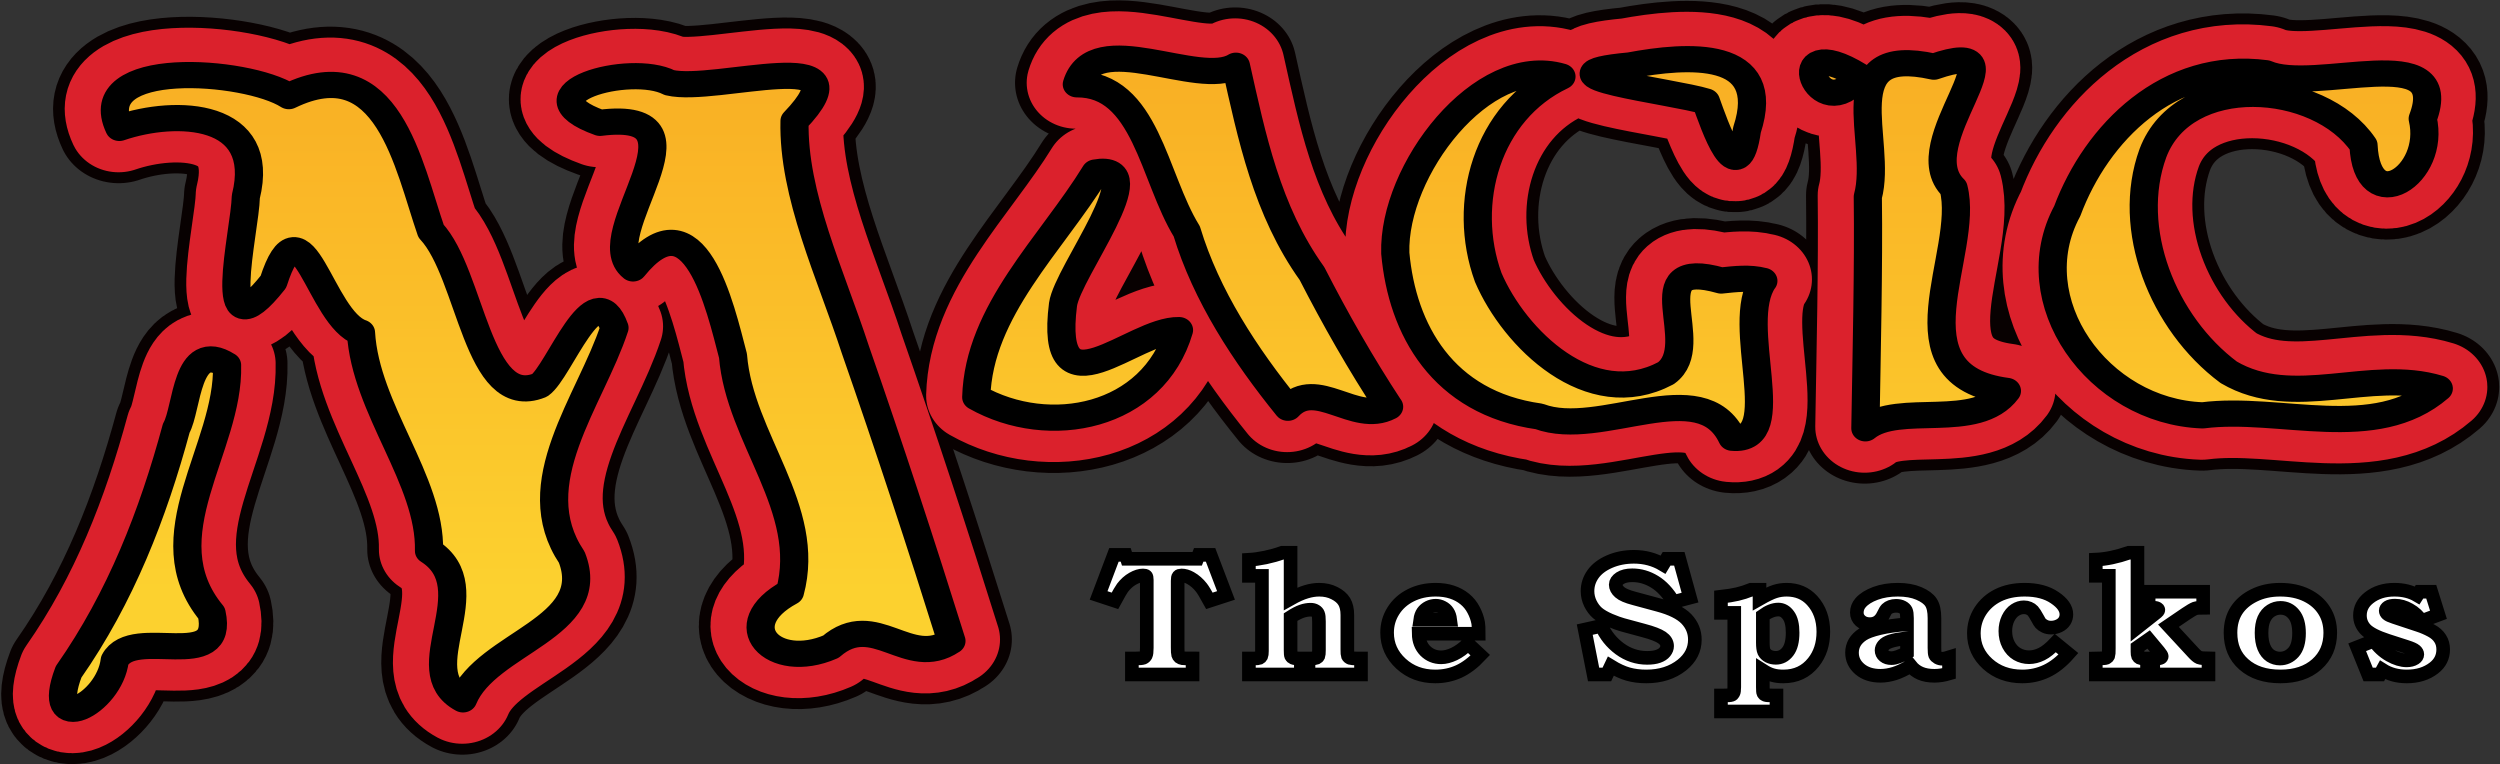<?xml version="1.0" encoding="UTF-8" standalone="no"?>
<svg
   xmlns:dc="http://purl.org/dc/elements/1.1/"
   xmlns:cc="http://creativecommons.org/ns#"
   xmlns:rdf="http://www.w3.org/1999/02/22-rdf-syntax-ns#"
   xmlns:svg="http://www.w3.org/2000/svg"
   xmlns="http://www.w3.org/2000/svg"
   xmlns:xlink="http://www.w3.org/1999/xlink"
   xmlns:sodipodi="http://sodipodi.sourceforge.net/DTD/sodipodi-0.dtd"
   xmlns:inkscape="http://www.inkscape.org/namespaces/inkscape"
   id="svg8"
   version="1.1"
   viewBox="0 0 55.157 16.863"
   height="16.863mm"
   width="55.157mm"
   sodipodi:docname="logo.svg"
   inkscape:version="0.92.3 (2405546, 2018-03-11)">
  <rect x="0" y="0" width="55.157" height="16.863" fill="#333333" stroke="none"/>
  <sodipodi:namedview
     pagecolor="#ffffff"
     bordercolor="#666666"
     borderopacity="1"
     objecttolerance="10"
     gridtolerance="10"
     guidetolerance="10"
     inkscape:pageopacity="0"
     inkscape:pageshadow="2"
     inkscape:window-width="2560"
     inkscape:window-height="1377"
     id="namedview4550"
     showgrid="false"
     inkscape:zoom="3.3376876"
     inkscape:cx="92.983502"
     inkscape:cy="43.487171"
     inkscape:window-x="-8"
     inkscape:window-y="-8"
     inkscape:window-maximized="1"
     inkscape:current-layer="layer1" />
  <defs
     id="defs2">
    <linearGradient
       id="linearGradient949">
      <stop
         id="stop945"
         offset="0"
         style="stop-color:#f9af24;stop-opacity:1" />
      <stop
         id="stop947"
         offset="1"
         style="stop-color:#fcd12f;stop-opacity:1" />
    </linearGradient>
    <linearGradient
       gradientUnits="userSpaceOnUse"
       y2="52.165"
       x2="115.89"
       y1="40.552"
       x1="115.89"
       id="linearGradient951"
       xlink:href="#linearGradient949" />
    <linearGradient
       y2="52.165"
       x2="115.89"
       y1="40.552"
       x1="115.89"
       gradientUnits="userSpaceOnUse"
       id="linearGradient953"
       xlink:href="#linearGradient949" />
    <linearGradient
       y2="52.165"
       x2="115.89"
       y1="40.552"
       x1="115.89"
       gradientUnits="userSpaceOnUse"
       id="linearGradient955"
       xlink:href="#linearGradient949" />
    <linearGradient
       y2="52.165"
       x2="115.89"
       y1="40.552"
       x1="115.89"
       gradientUnits="userSpaceOnUse"
       id="linearGradient953-5"
       xlink:href="#linearGradient949"
       gradientTransform="translate(-3.399,26.205)" />
  </defs>
  <g
     transform="translate(-79.002,-167.094)"
     id="layer1">
    <g
       style="fill:#030001;fill-opacity:1;stroke:#080101;stroke-width:2.506;stroke-linecap:round;stroke-linejoin:round;stroke-miterlimit:4;stroke-dasharray:none;stroke-opacity:1"
       transform="matrix(1.076,0,0,1,-18.442,127.957)"
       id="g853-2-2-8">
      <path
         id="text821-8-9-1"
         d="m 110.056,53.245 c -0.88,0.641 -1.573,-0.711 -2.472,0.127 -1.182,0.553 -2.091,-0.477 -0.84,-1.204 0.464,-1.846 -1.031,-3.384 -1.167,-5.214 -0.263,-1.078 -0.785,-3.616 -2.05,-1.928 -0.871,-0.735 1.78,-3.545 -0.676,-3.212 -1.686,-0.648 0.617,-1.332 1.423,-0.887 0.946,0.244 4.133,-0.912 2.565,0.845 -0.036,1.633 0.74,3.376 1.248,5.05 0.69,2.127 1.358,4.323 1.969,6.424 z m -6.909,-6.909 c -0.491,1.615 -1.895,3.432 -0.876,5.062 0.573,1.564 -1.749,1.878 -2.23,3.136 -1.106,-0.637 0.518,-2.448 -0.697,-3.275 0.034,-1.562 -1.304,-3.127 -1.395,-4.817 -0.841,-0.299 -1.206,-3.089 -1.796,-1.12 -1.254,1.707 -0.579,-1.11 -0.565,-1.88 0.434,-1.868 -1.418,-1.949 -2.594,-1.516 -0.681,-1.555 2.612,-1.296 3.475,-0.701 2.028,-1.058 2.452,1.537 2.917,2.978 0.827,0.949 0.946,3.957 2.229,3.402 0.397,-0.298 1.121,-2.503 1.532,-1.268 z m -7.944,0.824 c 0.048,1.831 -1.616,3.779 -0.317,5.472 0.274,1.344 -1.602,0.258 -1.986,1.041 -0.108,0.971 -1.458,1.702 -0.946,0.254 1.068,-1.641 1.732,-3.483 2.208,-5.377 0.229,-0.433 0.2,-1.964 1.041,-1.389 z"
         style="font-style:normal;font-variant:normal;font-weight:normal;font-stretch:normal;font-size:12.547px;line-height:1.25;font-family:Satans;-inkscape-font-specification:Satans;font-variant-ligatures:normal;font-variant-caps:normal;font-variant-numeric:normal;font-feature-settings:normal;text-align:start;letter-spacing:0px;word-spacing:0px;writing-mode:lr-tb;text-anchor:start;fill:#030001;fill-opacity:1;stroke:#080101;stroke-width:2.506;stroke-linecap:round;stroke-linejoin:round;stroke-miterlimit:4;stroke-dasharray:none;stroke-opacity:1;paint-order:markers stroke fill" />
      <path
         id="text825-1-5-9"
         d="m 119.03,48.078 c -0.702,0.401 -1.491,-0.656 -2.075,0.022 -0.879,-1.166 -1.676,-2.477 -2.073,-3.891 -0.687,-1.198 -0.839,-3.252 -2.255,-3.245 0.362,-1.287 2.495,0.096 3.262,-0.41 0.324,1.557 0.634,3.196 1.56,4.585 0.479,1.005 0.999,1.989 1.58,2.94 z m -4.308,-1.691 c -0.527,1.931 -2.657,2.395 -4.157,1.481 0.05,-1.911 1.542,-3.378 2.443,-4.958 1.214,-0.239 -0.568,2.186 -0.664,2.911 -0.298,2.529 1.44,0.543 2.378,0.566 z m 11.646,-4.415 c -0.19,1.428 -0.662,-0.096 -0.842,-0.629 -0.682,-0.228 -3.665,-0.586 -1.562,-0.795 1.175,-0.237 2.956,-0.383 2.404,1.424 z m 0.335,3.328 c -0.622,0.958 0.525,3.582 -0.637,3.462 -0.634,-1.454 -2.704,0.036 -3.959,-0.47 -1.98,-0.298 -2.809,-1.916 -2.95,-3.602 -0.052,-1.826 1.781,-4.411 3.407,-3.897 -1.532,0.783 -2.055,2.789 -1.501,4.432 0.535,1.347 2.094,2.998 3.643,2.113 0.813,-0.631 -0.612,-2.578 1.133,-2.045 0.286,-0.032 0.582,-0.072 0.865,0.008 z m 1.962,-4.522 c -0.821,1.23 -1.627,-1.08 0,0 z m 3.033,6.951 c -0.621,0.902 -2.221,0.229 -2.902,0.825 0.025,-1.621 0.068,-3.568 0.05,-5.11 0.313,-1.227 -0.766,-3.377 1.355,-2.869 1.973,-0.735 -0.552,1.684 0.403,2.677 0.346,1.434 -1.331,4.132 1.094,4.477 z m 8.855,-0.054 c -1.307,1.212 -3.253,0.374 -4.842,0.593 -2.151,-0.083 -3.767,-2.531 -2.776,-4.507 0.6,-1.729 2.072,-3.326 4.072,-3.042 1.013,0.479 3.849,-0.784 3.217,1.004 0.274,1.249 -1.144,2.219 -1.214,0.585 -0.913,-1.446 -3.684,-1.635 -4.318,0.174 -0.568,1.674 0.205,3.754 1.554,4.836 1.331,0.841 2.904,-0.106 4.307,0.356 z"
         style="font-style:normal;font-variant:normal;font-weight:normal;font-stretch:normal;font-size:12.547px;line-height:1.25;font-family:Satans;-inkscape-font-specification:Satans;font-variant-ligatures:normal;font-variant-caps:normal;font-variant-numeric:normal;font-feature-settings:normal;text-align:start;letter-spacing:0px;word-spacing:0px;writing-mode:lr-tb;text-anchor:start;fill:#030001;fill-opacity:1;stroke:#080101;stroke-width:2.506;stroke-linecap:round;stroke-linejoin:round;stroke-miterlimit:4;stroke-dasharray:none;stroke-opacity:1;paint-order:markers stroke fill" />
    </g>
    <flowRoot
       style="font-style:normal;font-variant:normal;font-weight:normal;font-stretch:normal;font-size:47.423px;line-height:1.25;font-family:Satan;-inkscape-font-specification:Satan;font-variant-ligatures:normal;font-variant-caps:normal;font-variant-numeric:normal;font-feature-settings:normal;text-align:start;letter-spacing:0px;word-spacing:0px;writing-mode:lr-tb;text-anchor:start;fill:#000000;fill-opacity:1;stroke:none"
       id="flowRoot829"
       xml:space="preserve"><flowRegion
         id="flowRegion831"><rect
           y="98.234"
           x="506.429"
           height="77.857"
           width="179.643"
           id="rect833" /></flowRegion><flowPara
         id="flowPara835" /></flowRoot>    <path
       style="font-style:normal;font-variant:normal;font-weight:normal;font-stretch:normal;font-size:4.757px;line-height:1.25;font-family:Satan;-inkscape-font-specification:Satan;font-variant-ligatures:normal;font-variant-caps:normal;font-variant-numeric:normal;font-feature-settings:normal;text-align:start;letter-spacing:0.549px;word-spacing:0px;writing-mode:lr-tb;text-anchor:start;fill:#ffffff;fill-opacity:1;stroke:#000000;stroke-width:1.134;stroke-miterlimit:4;stroke-dasharray:none;stroke-opacity:1;paint-order:markers stroke fill"
       d="M 106.75 46.02 C 106.339 46.171 105.876 46.302 105.361 46.412 C 104.851 46.518 104.39 46.582 103.979 46.605 L 103.979 47.945 L 105.064 47.945 L 105.064 54.199 C 105.064 54.411 105.046 54.553 105.012 54.627 C 104.977 54.696 104.925 54.747 104.855 54.779 C 104.791 54.807 104.637 54.82 104.395 54.82 L 103.979 54.82 L 103.979 56.152 L 108.303 56.152 L 108.303 54.82 L 108.139 54.82 C 107.906 54.82 107.748 54.802 107.664 54.766 C 107.58 54.729 107.522 54.678 107.492 54.613 C 107.462 54.549 107.449 54.385 107.449 54.123 L 107.449 51.375 C 107.816 51.14 108.124 50.98 108.377 50.893 C 108.634 50.805 108.88 50.762 109.113 50.762 C 109.277 50.762 109.413 50.796 109.521 50.865 C 109.63 50.93 109.705 51.015 109.744 51.121 C 109.789 51.222 109.811 51.429 109.811 51.742 L 109.811 54.123 C 109.811 54.381 109.795 54.544 109.766 54.613 C 109.736 54.678 109.683 54.729 109.604 54.766 C 109.524 54.802 109.377 54.82 109.164 54.82 L 108.941 54.82 L 108.941 56.152 L 113.311 56.152 L 113.311 54.82 L 112.961 54.82 C 112.674 54.82 112.498 54.808 112.434 54.785 C 112.325 54.744 112.251 54.679 112.211 54.592 C 112.186 54.532 112.174 54.363 112.174 54.082 L 112.174 51.203 C 112.174 50.734 112.087 50.359 111.914 50.078 C 111.741 49.797 111.467 49.565 111.096 49.381 C 110.729 49.192 110.31 49.098 109.84 49.098 C 109.488 49.098 109.124 49.154 108.748 49.27 C 108.372 49.38 107.94 49.573 107.449 49.85 L 107.449 46.02 L 106.75 46.02 z M 177.236 46.02 C 176.246 46.365 175.33 46.555 174.488 46.592 L 174.488 47.938 L 175.572 47.938 L 175.572 53.984 C 175.572 54.325 175.56 54.526 175.535 54.586 C 175.5 54.669 175.444 54.729 175.365 54.766 C 175.286 54.798 175.107 54.814 174.83 54.814 C 174.751 54.814 174.637 54.816 174.488 54.82 L 174.488 56.152 L 178.752 56.152 L 178.752 54.82 L 178.492 54.82 C 178.339 54.82 178.225 54.802 178.15 54.766 C 178.081 54.729 178.032 54.681 178.002 54.621 C 177.972 54.557 177.957 54.437 177.957 54.262 L 177.957 53.889 L 178.887 53.24 L 179.74 54.262 C 179.899 54.455 179.979 54.584 179.979 54.648 C 179.979 54.699 179.948 54.739 179.889 54.771 C 179.829 54.804 179.709 54.82 179.525 54.82 L 179.271 54.82 L 179.271 56.152 L 183.871 56.152 L 183.871 54.82 C 183.485 54.816 183.224 54.789 183.09 54.738 C 182.961 54.683 182.794 54.541 182.586 54.311 L 180.535 52.094 L 181.977 51.113 C 182.338 50.869 182.597 50.718 182.756 50.658 C 182.875 50.617 183.099 50.596 183.426 50.596 L 183.426 49.264 L 178.887 49.264 L 178.887 50.596 L 179.168 50.596 C 179.386 50.596 179.527 50.614 179.592 50.65 C 179.661 50.683 179.695 50.726 179.695 50.781 C 179.695 50.813 179.68 50.848 179.65 50.885 C 179.626 50.917 179.536 50.994 179.383 51.113 L 177.957 52.238 L 177.957 46.02 L 177.236 46.02 z M 92.742 46.197 L 91.465 49.574 L 92.824 50.023 C 93.146 49.43 93.356 49.068 93.455 48.939 C 93.703 48.613 93.986 48.359 94.303 48.18 C 94.62 48 94.907 47.91 95.164 47.91 C 95.293 47.91 95.376 47.931 95.416 47.973 C 95.456 48.014 95.477 48.114 95.477 48.275 L 95.477 53.938 C 95.477 54.25 95.452 54.457 95.402 54.559 C 95.353 54.655 95.28 54.724 95.186 54.766 C 95.091 54.802 94.876 54.82 94.539 54.82 L 94.236 54.82 L 94.236 56.152 L 99.287 56.152 L 99.287 54.82 C 98.836 54.82 98.559 54.815 98.455 54.801 C 98.351 54.782 98.268 54.749 98.209 54.703 C 98.15 54.652 98.109 54.587 98.084 54.504 C 98.059 54.421 98.047 54.215 98.047 53.889 L 98.047 48.352 C 98.047 48.163 98.069 48.043 98.113 47.992 C 98.158 47.937 98.241 47.91 98.359 47.91 C 98.612 47.91 98.866 47.984 99.123 48.131 C 99.465 48.324 99.767 48.59 100.029 48.926 C 100.163 49.096 100.384 49.462 100.691 50.023 L 102.072 49.574 L 100.787 46.197 L 99.799 46.197 L 99.674 46.523 L 93.826 46.523 L 93.723 46.197 L 92.742 46.197 z M 136.033 46.357 C 135.29 46.357 134.612 46.491 133.998 46.758 C 133.389 47.025 132.93 47.374 132.623 47.807 C 132.321 48.235 132.17 48.704 132.17 49.215 C 132.17 49.574 132.25 49.917 132.408 50.244 C 132.567 50.566 132.764 50.83 133.002 51.037 C 133.245 51.244 133.589 51.445 134.035 51.639 C 134.486 51.827 134.843 51.956 135.105 52.025 L 136.836 52.494 C 137.564 52.687 138.073 52.882 138.365 53.08 C 138.652 53.278 138.797 53.515 138.797 53.791 C 138.797 53.957 138.735 54.119 138.611 54.275 C 138.488 54.432 138.302 54.553 138.055 54.641 C 137.812 54.728 137.504 54.771 137.133 54.771 C 136.306 54.771 135.545 54.52 134.852 54.014 C 134.163 53.503 133.655 52.867 133.328 52.107 L 131.939 52.418 L 132.676 56.152 L 133.781 56.152 L 134.109 55.463 C 134.61 55.771 135.09 55.992 135.551 56.125 C 136.011 56.254 136.517 56.318 137.066 56.318 C 138.25 56.318 139.24 56 140.037 55.365 C 140.75 54.79 141.107 54.087 141.107 53.254 C 141.107 52.6 140.874 52.028 140.408 51.535 C 139.938 51.047 139.151 50.656 138.047 50.361 L 136.055 49.822 C 135.47 49.67 135.069 49.498 134.852 49.305 C 134.629 49.111 134.518 48.901 134.518 48.676 C 134.518 48.478 134.638 48.3 134.881 48.139 C 135.128 47.978 135.467 47.896 135.893 47.896 C 136.551 47.896 137.171 48.077 137.756 48.436 C 138.34 48.79 138.864 49.351 139.324 50.119 L 140.705 49.754 L 139.814 46.523 L 138.752 46.523 L 138.463 47.006 C 137.74 46.573 136.93 46.357 136.033 46.357 z M 119.533 49.098 C 118.756 49.098 118.059 49.253 117.445 49.566 C 116.831 49.875 116.351 50.305 116.004 50.857 C 115.657 51.405 115.484 52.011 115.484 52.674 C 115.484 53.682 115.87 54.542 116.643 55.256 C 117.415 55.965 118.365 56.318 119.494 56.318 C 120.197 56.318 120.853 56.18 121.457 55.904 C 122.066 55.624 122.662 55.172 123.246 54.551 L 122.229 53.6 C 121.847 53.977 121.462 54.259 121.07 54.447 C 120.679 54.631 120.318 54.725 119.986 54.725 C 119.466 54.725 119.024 54.545 118.662 54.186 C 118.306 53.822 118.123 53.348 118.113 52.764 L 123.113 52.764 C 123.113 52.354 123.098 52.054 123.068 51.865 C 122.999 51.488 122.87 51.125 122.682 50.775 C 122.498 50.421 122.254 50.12 121.947 49.871 C 121.645 49.623 121.291 49.43 120.885 49.297 C 120.479 49.163 120.028 49.098 119.533 49.098 z M 145.791 49.098 C 145.405 49.254 145.025 49.375 144.648 49.463 C 144.272 49.55 143.816 49.624 143.281 49.684 L 143.281 51.023 L 144.387 51.023 L 144.387 57.209 C 144.387 57.458 144.365 57.621 144.32 57.699 C 144.281 57.782 144.225 57.834 144.15 57.857 C 144.081 57.885 143.875 57.9 143.533 57.9 L 143.281 57.9 L 143.281 59.232 L 147.902 59.232 L 147.902 57.9 L 147.553 57.9 C 147.246 57.9 147.052 57.884 146.973 57.852 C 146.898 57.824 146.843 57.776 146.809 57.707 C 146.779 57.652 146.766 57.485 146.766 57.209 L 146.766 55.822 C 147.063 56.011 147.337 56.14 147.59 56.209 C 147.842 56.283 148.136 56.318 148.473 56.318 C 149.523 56.318 150.36 55.926 150.984 55.139 C 151.529 54.458 151.803 53.61 151.803 52.598 C 151.803 51.539 151.489 50.669 150.865 49.988 C 150.32 49.395 149.615 49.098 148.748 49.098 C 148.406 49.098 148.085 49.146 147.783 49.242 C 147.486 49.334 147.055 49.541 146.49 49.863 L 146.49 49.098 L 145.791 49.098 z M 158.002 49.098 C 157.314 49.098 156.694 49.198 156.145 49.4 C 155.595 49.603 155.182 49.864 154.904 50.182 C 154.696 50.421 154.592 50.696 154.592 51.004 C 154.592 51.275 154.693 51.501 154.896 51.686 C 155.1 51.87 155.359 51.963 155.676 51.963 C 155.928 51.963 156.147 51.9 156.33 51.775 C 156.518 51.651 156.679 51.447 156.812 51.162 C 156.917 50.937 157.009 50.785 157.088 50.707 C 157.167 50.629 157.274 50.564 157.408 50.514 C 157.542 50.463 157.69 50.438 157.854 50.438 C 158.066 50.438 158.245 50.476 158.389 50.555 C 158.532 50.628 158.631 50.723 158.686 50.838 C 158.74 50.953 158.768 51.161 158.768 51.465 L 158.768 51.977 C 157.871 52.041 157.108 52.149 156.479 52.301 C 155.854 52.448 155.392 52.619 155.09 52.812 C 154.793 53.006 154.568 53.231 154.414 53.488 C 154.265 53.746 154.191 54.03 154.191 54.338 C 154.191 54.881 154.408 55.338 154.844 55.711 C 155.28 56.079 155.852 56.264 156.561 56.264 C 156.937 56.264 157.325 56.2 157.727 56.076 C 158.133 55.947 158.583 55.735 159.078 55.436 C 159.296 55.712 159.567 55.919 159.889 56.057 C 160.211 56.195 160.599 56.264 161.055 56.264 C 161.441 56.264 161.845 56.2 162.266 56.076 L 162.266 54.73 C 162.033 54.804 161.848 54.842 161.709 54.842 C 161.57 54.842 161.444 54.809 161.33 54.744 C 161.216 54.68 161.142 54.606 161.107 54.523 C 161.073 54.436 161.055 54.241 161.055 53.938 L 161.055 51.465 C 161.055 50.876 160.959 50.44 160.766 50.154 C 160.577 49.864 160.241 49.615 159.756 49.408 C 159.275 49.201 158.69 49.098 158.002 49.098 z M 168.57 49.098 C 167.718 49.098 166.979 49.253 166.35 49.566 C 165.726 49.879 165.233 50.317 164.871 50.879 C 164.514 51.44 164.336 52.06 164.336 52.736 C 164.336 53.735 164.719 54.58 165.486 55.275 C 166.259 55.97 167.22 56.318 168.369 56.318 C 169.087 56.318 169.762 56.168 170.391 55.869 C 171.02 55.57 171.627 55.092 172.211 54.434 L 171.119 53.543 C 170.713 53.976 170.334 54.28 169.982 54.455 C 169.631 54.63 169.28 54.717 168.934 54.717 C 168.572 54.717 168.242 54.63 167.939 54.455 C 167.642 54.28 167.403 54.023 167.225 53.688 C 167.046 53.347 166.957 52.966 166.957 52.543 C 166.957 52.156 167.033 51.805 167.182 51.492 C 167.335 51.179 167.527 50.947 167.76 50.795 C 167.998 50.638 168.246 50.561 168.504 50.561 C 168.662 50.561 168.802 50.589 168.926 50.645 C 169.05 50.695 169.157 50.769 169.246 50.865 C 169.335 50.962 169.462 51.16 169.625 51.459 C 169.754 51.698 169.84 51.841 169.885 51.887 C 169.984 51.993 170.107 52.079 170.256 52.148 C 170.404 52.217 170.574 52.252 170.762 52.252 C 170.994 52.252 171.214 52.203 171.422 52.102 C 171.63 52 171.784 51.868 171.883 51.707 C 171.987 51.541 172.039 51.356 172.039 51.148 C 172.039 50.661 171.715 50.197 171.066 49.76 C 170.423 49.318 169.591 49.098 168.57 49.098 z M 189.832 49.098 C 189.015 49.098 188.29 49.257 187.656 49.574 C 187.022 49.887 186.536 50.304 186.199 50.824 C 185.867 51.344 185.703 51.965 185.703 52.688 C 185.703 53.787 186.07 54.66 186.803 55.305 C 187.56 55.981 188.581 56.318 189.863 56.318 C 191.121 56.318 192.126 55.982 192.879 55.311 C 193.632 54.639 194.008 53.764 194.008 52.688 C 194.008 51.974 193.838 51.353 193.496 50.824 C 193.159 50.29 192.676 49.869 192.047 49.561 C 191.418 49.252 190.679 49.098 189.832 49.098 z M 199.34 49.098 C 198.503 49.098 197.798 49.322 197.229 49.773 C 196.728 50.169 196.479 50.658 196.479 51.238 C 196.479 51.689 196.638 52.081 196.955 52.412 C 197.277 52.739 197.881 53.046 198.768 53.336 L 200.371 53.854 C 200.743 53.973 200.983 54.081 201.092 54.178 C 201.201 54.274 201.256 54.377 201.256 54.482 C 201.256 54.607 201.186 54.715 201.047 54.807 C 200.864 54.922 200.639 54.979 200.371 54.979 C 199.94 54.979 199.468 54.835 198.953 54.545 C 198.438 54.25 198.004 53.847 197.652 53.336 L 196.248 53.889 L 197.162 56.152 L 198.15 56.152 L 198.357 55.773 C 198.932 56.137 199.606 56.318 200.379 56.318 C 201.28 56.318 202.032 56.085 202.637 55.615 C 203.152 55.215 203.41 54.7 203.41 54.074 C 203.41 53.724 203.327 53.422 203.158 53.164 C 202.995 52.902 202.746 52.681 202.414 52.502 C 202.082 52.322 201.737 52.172 201.375 52.053 L 199.332 51.375 C 199.045 51.283 198.854 51.196 198.76 51.113 C 198.671 51.03 198.625 50.94 198.625 50.844 C 198.625 50.729 198.69 50.63 198.818 50.547 C 198.947 50.464 199.144 50.424 199.406 50.424 C 199.802 50.424 200.2 50.537 200.602 50.768 C 201.008 50.993 201.344 51.307 201.611 51.707 L 203.016 51.182 L 202.414 49.264 L 201.441 49.264 L 201.248 49.566 C 200.718 49.253 200.083 49.098 199.34 49.098 z M 119.533 50.43 C 119.731 50.43 119.919 50.478 120.098 50.574 C 120.281 50.666 120.423 50.794 120.527 50.955 C 120.636 51.112 120.709 51.327 120.744 51.604 L 118.24 51.604 C 118.275 51.346 118.349 51.134 118.463 50.969 C 118.582 50.803 118.737 50.671 118.93 50.574 C 119.123 50.478 119.325 50.43 119.533 50.43 z M 189.863 50.609 C 190.314 50.609 190.681 50.786 190.969 51.141 C 191.261 51.49 191.408 52.015 191.408 52.715 C 191.408 53.437 191.251 53.971 190.939 54.316 C 190.627 54.657 190.254 54.828 189.818 54.828 C 189.536 54.828 189.275 54.751 189.037 54.6 C 188.804 54.448 188.622 54.214 188.488 53.896 C 188.355 53.579 188.287 53.177 188.287 52.693 C 188.287 52.224 188.355 51.839 188.488 51.535 C 188.627 51.231 188.821 51 189.068 50.844 C 189.316 50.687 189.581 50.609 189.863 50.609 z M 148.051 50.748 C 148.388 50.748 148.669 50.907 148.896 51.225 C 149.129 51.538 149.246 52.02 149.246 52.674 C 149.246 53.378 149.113 53.903 148.846 54.248 C 148.583 54.593 148.251 54.766 147.85 54.766 C 147.622 54.766 147.419 54.719 147.24 54.627 C 147.067 54.53 146.943 54.409 146.869 54.262 C 146.8 54.11 146.766 53.856 146.766 53.502 L 146.766 51.252 C 147.236 50.916 147.664 50.748 148.051 50.748 z M 158.768 53.123 L 158.768 54.33 C 158.5 54.482 158.257 54.598 158.039 54.676 C 157.826 54.754 157.638 54.793 157.475 54.793 C 157.222 54.793 157.022 54.732 156.873 54.607 C 156.724 54.483 156.65 54.329 156.65 54.145 C 156.65 54.002 156.706 53.864 156.82 53.73 C 156.934 53.592 157.125 53.478 157.393 53.391 C 157.66 53.299 158.119 53.21 158.768 53.123 z "
       transform="matrix(0.265,0,0,0.265,79.002,167.094)"
       id="text841" />
    <g
       style="fill:#db212c;fill-opacity:1;stroke:#db212c;stroke-width:2.024;stroke-linecap:round;stroke-linejoin:round;stroke-miterlimit:4;stroke-dasharray:none;stroke-opacity:1"
       transform="matrix(1.076,0,0,1,-18.444,127.957)"
       id="g853-2-2">
      <path
         id="text821-8-9"
         d="m 110.056,53.245 c -0.88,0.641 -1.573,-0.711 -2.472,0.127 -1.182,0.553 -2.091,-0.477 -0.84,-1.204 0.464,-1.846 -1.031,-3.384 -1.167,-5.214 -0.263,-1.078 -0.785,-3.616 -2.05,-1.928 -0.871,-0.735 1.78,-3.545 -0.676,-3.212 -1.686,-0.648 0.617,-1.332 1.423,-0.887 0.946,0.244 4.133,-0.912 2.565,0.845 -0.036,1.633 0.74,3.376 1.248,5.05 0.69,2.127 1.358,4.323 1.969,6.424 z m -6.909,-6.909 c -0.491,1.615 -1.895,3.432 -0.876,5.062 0.573,1.564 -1.749,1.878 -2.23,3.136 -1.106,-0.637 0.518,-2.448 -0.697,-3.275 0.034,-1.562 -1.304,-3.127 -1.395,-4.817 -0.841,-0.299 -1.206,-3.089 -1.796,-1.12 -1.254,1.707 -0.579,-1.11 -0.565,-1.88 0.434,-1.868 -1.418,-1.949 -2.594,-1.516 -0.681,-1.555 2.612,-1.296 3.475,-0.701 2.028,-1.058 2.452,1.537 2.917,2.978 0.827,0.949 0.946,3.957 2.229,3.402 0.397,-0.298 1.121,-2.503 1.532,-1.268 z m -7.944,0.824 c 0.048,1.831 -1.616,3.779 -0.317,5.472 0.274,1.344 -1.602,0.258 -1.986,1.041 -0.108,0.971 -1.458,1.702 -0.946,0.254 1.068,-1.641 1.732,-3.483 2.208,-5.377 0.229,-0.433 0.2,-1.964 1.041,-1.389 z"
         style="font-style:normal;font-variant:normal;font-weight:normal;font-stretch:normal;font-size:12.547px;line-height:1.25;font-family:Satans;-inkscape-font-specification:Satans;font-variant-ligatures:normal;font-variant-caps:normal;font-variant-numeric:normal;font-feature-settings:normal;text-align:start;letter-spacing:0px;word-spacing:0px;writing-mode:lr-tb;text-anchor:start;fill:#db212c;fill-opacity:1;stroke:#db212c;stroke-width:2.024;stroke-linecap:round;stroke-linejoin:round;stroke-miterlimit:4;stroke-dasharray:none;stroke-opacity:1;paint-order:markers stroke fill" />
      <path
         id="text825-1-5"
         d="m 119.03,48.078 c -0.702,0.401 -1.491,-0.656 -2.075,0.022 -0.879,-1.166 -1.676,-2.477 -2.073,-3.891 -0.687,-1.198 -0.839,-3.252 -2.255,-3.245 0.362,-1.287 2.495,0.096 3.262,-0.41 0.324,1.557 0.634,3.196 1.56,4.585 0.479,1.005 0.999,1.989 1.58,2.94 z m -4.308,-1.691 c -0.527,1.931 -2.657,2.395 -4.157,1.481 0.05,-1.911 1.542,-3.378 2.443,-4.958 1.214,-0.239 -0.568,2.186 -0.664,2.911 -0.298,2.529 1.44,0.543 2.378,0.566 z m 11.646,-4.415 c -0.19,1.428 -0.662,-0.096 -0.842,-0.629 -0.682,-0.228 -3.665,-0.586 -1.562,-0.795 1.175,-0.237 2.956,-0.383 2.404,1.424 z m 0.335,3.328 c -0.622,0.958 0.525,3.582 -0.637,3.462 -0.634,-1.454 -2.704,0.036 -3.959,-0.47 -1.98,-0.298 -2.809,-1.916 -2.95,-3.602 -0.052,-1.826 1.781,-4.411 3.407,-3.897 -1.532,0.783 -2.055,2.789 -1.501,4.432 0.535,1.347 2.094,2.998 3.643,2.113 0.813,-0.631 -0.612,-2.578 1.133,-2.045 0.286,-0.032 0.582,-0.072 0.865,0.008 z m 1.962,-4.522 c -0.821,1.23 -1.627,-1.08 0,0 z m 3.033,6.951 c -0.621,0.902 -2.221,0.229 -2.902,0.825 0.025,-1.621 0.068,-3.568 0.05,-5.11 0.313,-1.227 -0.766,-3.377 1.355,-2.869 1.973,-0.735 -0.552,1.684 0.403,2.677 0.346,1.434 -1.331,4.132 1.094,4.477 z m 8.855,-0.054 c -1.307,1.212 -3.253,0.374 -4.842,0.593 -2.151,-0.083 -3.767,-2.531 -2.776,-4.507 0.6,-1.729 2.072,-3.326 4.072,-3.042 1.013,0.479 3.849,-0.784 3.217,1.004 0.274,1.249 -1.144,2.219 -1.214,0.585 -0.913,-1.446 -3.684,-1.635 -4.318,0.174 -0.568,1.674 0.205,3.754 1.554,4.836 1.331,0.841 2.904,-0.106 4.307,0.356 z"
         style="font-style:normal;font-variant:normal;font-weight:normal;font-stretch:normal;font-size:12.547px;line-height:1.25;font-family:Satans;-inkscape-font-specification:Satans;font-variant-ligatures:normal;font-variant-caps:normal;font-variant-numeric:normal;font-feature-settings:normal;text-align:start;letter-spacing:0px;word-spacing:0px;writing-mode:lr-tb;text-anchor:start;fill:#db212c;fill-opacity:1;stroke:#db212c;stroke-width:2.024;stroke-linecap:round;stroke-linejoin:round;stroke-miterlimit:4;stroke-dasharray:none;stroke-opacity:1;paint-order:markers stroke fill" />
    </g>
    <path
       id="path957"
       d="m 119.57,168.358 a 0.327,0.063 0 0 1 -0.327,0.063 0.327,0.063 0 0 1 -0.327,-0.063 0.327,0.063 0 0 1 0.327,-0.063 0.327,0.063 0 0 1 0.327,0.063 z"
       style="opacity:1;fill:#db212c;fill-opacity:1;fill-rule:nonzero;stroke:#db212c;stroke-width:0.726;stroke-linecap:round;stroke-linejoin:round;stroke-miterlimit:4;stroke-dasharray:none;stroke-opacity:1;paint-order:markers stroke fill" />
    <g
       style="fill:url(#linearGradient951);fill-opacity:1;stroke:#000000;stroke-width:0.578;stroke-linejoin:round;stroke-miterlimit:4;stroke-dasharray:none;stroke-opacity:1"
       transform="matrix(1.076,0,0,1,-18.427,127.99)"
       id="g853-2">
      <path
         id="text821-8"
         d="m 110.056,53.245 c -0.88,0.641 -1.573,-0.711 -2.472,0.127 -1.182,0.553 -2.091,-0.477 -0.84,-1.204 0.464,-1.846 -1.031,-3.384 -1.167,-5.214 -0.263,-1.078 -0.785,-3.616 -2.05,-1.928 -0.871,-0.735 1.78,-3.545 -0.676,-3.212 -1.686,-0.648 0.617,-1.332 1.423,-0.887 0.946,0.244 4.133,-0.912 2.565,0.845 -0.036,1.633 0.74,3.376 1.248,5.05 0.69,2.127 1.358,4.323 1.969,6.424 z m -6.909,-6.909 c -0.491,1.615 -1.895,3.432 -0.876,5.062 0.573,1.564 -1.749,1.878 -2.23,3.136 -1.106,-0.637 0.518,-2.448 -0.697,-3.275 0.034,-1.562 -1.304,-3.127 -1.395,-4.817 -0.841,-0.299 -1.206,-3.089 -1.796,-1.12 -1.254,1.707 -0.579,-1.11 -0.565,-1.88 0.434,-1.868 -1.418,-1.949 -2.594,-1.516 -0.681,-1.555 2.612,-1.296 3.475,-0.701 2.028,-1.058 2.452,1.537 2.917,2.978 0.827,0.949 0.946,3.957 2.229,3.402 0.397,-0.298 1.121,-2.503 1.532,-1.268 z m -7.944,0.824 c 0.048,1.831 -1.616,3.779 -0.317,5.472 0.274,1.344 -1.602,0.258 -1.986,1.041 -0.108,0.971 -1.458,1.702 -0.946,0.254 1.068,-1.641 1.732,-3.483 2.208,-5.377 0.229,-0.433 0.2,-1.964 1.041,-1.389 z"
         style="font-style:normal;font-variant:normal;font-weight:normal;font-stretch:normal;font-size:12.547px;line-height:1.25;font-family:Satans;-inkscape-font-specification:Satans;font-variant-ligatures:normal;font-variant-caps:normal;font-variant-numeric:normal;font-feature-settings:normal;text-align:start;letter-spacing:0px;word-spacing:0px;writing-mode:lr-tb;text-anchor:start;fill:url(#linearGradient953);fill-opacity:1;stroke:#000000;stroke-width:0.578;stroke-linecap:round;stroke-linejoin:round;stroke-miterlimit:4;stroke-dasharray:none;stroke-opacity:1;paint-order:markers stroke fill" />
      <path
         id="text825-1"
         d="m 119.03,48.078 c -0.702,0.401 -1.491,-0.656 -2.075,0.022 -0.879,-1.166 -1.676,-2.477 -2.073,-3.891 -0.687,-1.198 -0.839,-3.252 -2.255,-3.245 0.362,-1.287 2.495,0.096 3.262,-0.41 0.324,1.557 0.634,3.196 1.56,4.585 0.479,1.005 0.999,1.989 1.58,2.94 z m -4.308,-1.691 c -0.527,1.931 -2.657,2.395 -4.157,1.481 0.05,-1.911 1.542,-3.378 2.443,-4.958 1.214,-0.239 -0.568,2.186 -0.664,2.911 -0.298,2.529 1.44,0.543 2.378,0.566 z m 11.646,-4.415 c -0.19,1.428 -0.662,-0.096 -0.842,-0.629 -0.682,-0.228 -3.665,-0.586 -1.562,-0.795 1.175,-0.237 2.956,-0.383 2.404,1.424 z m 0.335,3.328 c -0.622,0.958 0.525,3.582 -0.637,3.462 -0.634,-1.454 -2.704,0.036 -3.959,-0.47 -1.98,-0.298 -2.809,-1.916 -2.95,-3.602 -0.052,-1.826 1.781,-4.411 3.407,-3.897 -1.532,0.783 -2.055,2.789 -1.501,4.432 0.535,1.347 2.094,2.998 3.643,2.113 0.813,-0.631 -0.612,-2.578 1.133,-2.045 0.286,-0.032 0.582,-0.072 0.865,0.008 z m 1.962,-4.522 c -0.821,1.23 -1.627,-1.08 0,0 z m 3.033,6.951 c -0.621,0.902 -2.221,0.229 -2.902,0.825 0.025,-1.621 0.068,-3.568 0.05,-5.11 0.313,-1.227 -0.766,-3.377 1.355,-2.869 1.973,-0.735 -0.552,1.684 0.403,2.677 0.346,1.434 -1.331,4.132 1.094,4.477 z m 8.855,-0.054 c -1.307,1.212 -3.253,0.374 -4.842,0.593 -2.151,-0.083 -3.767,-2.531 -2.776,-4.507 0.6,-1.729 2.072,-3.326 4.072,-3.042 1.013,0.479 3.849,-0.784 3.217,1.004 0.274,1.249 -1.144,2.219 -1.214,0.585 -0.913,-1.446 -3.684,-1.635 -4.318,0.174 -0.568,1.674 0.205,3.754 1.554,4.836 1.331,0.841 2.904,-0.106 4.307,0.356 z"
         style="font-style:normal;font-variant:normal;font-weight:normal;font-stretch:normal;font-size:12.547px;line-height:1.25;font-family:Satans;-inkscape-font-specification:Satans;font-variant-ligatures:normal;font-variant-caps:normal;font-variant-numeric:normal;font-feature-settings:normal;text-align:start;letter-spacing:0px;word-spacing:0px;writing-mode:lr-tb;text-anchor:start;fill:url(#linearGradient955);fill-opacity:1;stroke:#000000;stroke-width:0.578;stroke-linejoin:round;stroke-miterlimit:4;stroke-dasharray:none;stroke-opacity:1;paint-order:markers stroke fill" />
      <g
         style="fill:#030001;fill-opacity:1;stroke:#080101;stroke-width:2.506;stroke-linecap:round;stroke-linejoin:round;stroke-miterlimit:4;stroke-dasharray:none;stroke-opacity:1"
         transform="translate(-3.413,26.172)"
         id="g853-2-2-8-3">
        <path
           id="text821-8-9-1-1"
           d="m 110.056,53.245 c -0.88,0.641 -1.573,-0.711 -2.472,0.127 -1.182,0.553 -2.091,-0.477 -0.84,-1.204 0.464,-1.846 -1.031,-3.384 -1.167,-5.214 -0.263,-1.078 -0.785,-3.616 -2.05,-1.928 -0.871,-0.735 1.78,-3.545 -0.676,-3.212 -1.686,-0.648 0.617,-1.332 1.423,-0.887 0.946,0.244 4.133,-0.912 2.565,0.845 -0.036,1.633 0.74,3.376 1.248,5.05 0.69,2.127 1.358,4.323 1.969,6.424 z m -6.909,-6.909 c -0.491,1.615 -1.895,3.432 -0.876,5.062 0.573,1.564 -1.749,1.878 -2.23,3.136 -1.106,-0.637 0.518,-2.448 -0.697,-3.275 0.034,-1.562 -1.304,-3.127 -1.395,-4.817 -0.841,-0.299 -1.206,-3.089 -1.796,-1.12 -1.254,1.707 -0.579,-1.11 -0.565,-1.88 0.434,-1.868 -1.418,-1.949 -2.594,-1.516 -0.681,-1.555 2.612,-1.296 3.475,-0.701 2.028,-1.058 2.452,1.537 2.917,2.978 0.827,0.949 0.946,3.957 2.229,3.402 0.397,-0.298 1.121,-2.503 1.532,-1.268 z m -7.944,0.824 c 0.048,1.831 -1.616,3.779 -0.317,5.472 0.274,1.344 -1.602,0.258 -1.986,1.041 -0.108,0.971 -1.458,1.702 -0.946,0.254 1.068,-1.641 1.732,-3.483 2.208,-5.377 0.229,-0.433 0.2,-1.964 1.041,-1.389 z"
           style="font-style:normal;font-variant:normal;font-weight:normal;font-stretch:normal;font-size:12.547px;line-height:1.25;font-family:Satans;-inkscape-font-specification:Satans;font-variant-ligatures:normal;font-variant-caps:normal;font-variant-numeric:normal;font-feature-settings:normal;text-align:start;letter-spacing:0px;word-spacing:0px;writing-mode:lr-tb;text-anchor:start;fill:#030001;fill-opacity:1;stroke:#080101;stroke-width:2.506;stroke-linecap:round;stroke-linejoin:round;stroke-miterlimit:4;stroke-dasharray:none;stroke-opacity:1;paint-order:markers stroke fill" />
      </g>
      <g
         style="fill:#db212c;fill-opacity:1;stroke:#db212c;stroke-width:2.024;stroke-linecap:round;stroke-linejoin:round;stroke-miterlimit:4;stroke-dasharray:none;stroke-opacity:1"
         transform="translate(-3.414,26.172)"
         id="g853-2-2-5">
        <path
           id="text821-8-9-16"
           d="m 110.056,53.245 c -0.88,0.641 -1.573,-0.711 -2.472,0.127 -1.182,0.553 -2.091,-0.477 -0.84,-1.204 0.464,-1.846 -1.031,-3.384 -1.167,-5.214 -0.263,-1.078 -0.785,-3.616 -2.05,-1.928 -0.871,-0.735 1.78,-3.545 -0.676,-3.212 -1.686,-0.648 0.617,-1.332 1.423,-0.887 0.946,0.244 4.133,-0.912 2.565,0.845 -0.036,1.633 0.74,3.376 1.248,5.05 0.69,2.127 1.358,4.323 1.969,6.424 z m -6.909,-6.909 c -0.491,1.615 -1.895,3.432 -0.876,5.062 0.573,1.564 -1.749,1.878 -2.23,3.136 -1.106,-0.637 0.518,-2.448 -0.697,-3.275 0.034,-1.562 -1.304,-3.127 -1.395,-4.817 -0.841,-0.299 -1.206,-3.089 -1.796,-1.12 -1.254,1.707 -0.579,-1.11 -0.565,-1.88 0.434,-1.868 -1.418,-1.949 -2.594,-1.516 -0.681,-1.555 2.612,-1.296 3.475,-0.701 2.028,-1.058 2.452,1.537 2.917,2.978 0.827,0.949 0.946,3.957 2.229,3.402 0.397,-0.298 1.121,-2.503 1.532,-1.268 z m -7.944,0.824 c 0.048,1.831 -1.616,3.779 -0.317,5.472 0.274,1.344 -1.602,0.258 -1.986,1.041 -0.108,0.971 -1.458,1.702 -0.946,0.254 1.068,-1.641 1.732,-3.483 2.208,-5.377 0.229,-0.433 0.2,-1.964 1.041,-1.389 z"
           style="font-style:normal;font-variant:normal;font-weight:normal;font-stretch:normal;font-size:12.547px;line-height:1.25;font-family:Satans;-inkscape-font-specification:Satans;font-variant-ligatures:normal;font-variant-caps:normal;font-variant-numeric:normal;font-feature-settings:normal;text-align:start;letter-spacing:0px;word-spacing:0px;writing-mode:lr-tb;text-anchor:start;fill:#db212c;fill-opacity:1;stroke:#db212c;stroke-width:2.024;stroke-linecap:round;stroke-linejoin:round;stroke-miterlimit:4;stroke-dasharray:none;stroke-opacity:1;paint-order:markers stroke fill" />
      </g>
      <path
         id="text821-8-8"
         d="m 106.657,79.45 c -0.88,0.641 -1.573,-0.711 -2.472,0.127 -1.182,0.553 -2.091,-0.477 -0.84,-1.204 0.464,-1.846 -1.031,-3.384 -1.167,-5.214 -0.263,-1.078 -0.785,-3.616 -2.05,-1.928 -0.871,-0.735 1.78,-3.545 -0.676,-3.212 -1.686,-0.648 0.617,-1.332 1.423,-0.887 0.946,0.244 4.133,-0.912 2.565,0.845 -0.036,1.633 0.74,3.376 1.248,5.05 0.69,2.127 1.358,4.323 1.969,6.424 z m -6.909,-6.909 c -0.491,1.615 -1.895,3.432 -0.876,5.062 0.573,1.564 -1.749,1.878 -2.23,3.136 -1.106,-0.637 0.518,-2.448 -0.697,-3.275 0.034,-1.562 -1.304,-3.127 -1.395,-4.817 -0.841,-0.299 -1.206,-3.089 -1.796,-1.12 -1.254,1.707 -0.579,-1.11 -0.565,-1.88 0.434,-1.868 -1.418,-1.949 -2.594,-1.516 -0.681,-1.555 2.612,-1.296 3.475,-0.701 2.028,-1.058 2.452,1.537 2.917,2.978 0.827,0.949 0.946,3.957 2.229,3.402 0.397,-0.298 1.121,-2.503 1.532,-1.268 z m -7.944,0.824 c 0.048,1.831 -1.616,3.779 -0.317,5.472 0.274,1.344 -1.602,0.258 -1.986,1.041 -0.108,0.971 -1.458,1.702 -0.946,0.254 1.068,-1.641 1.732,-3.483 2.208,-5.377 0.229,-0.433 0.2,-1.964 1.041,-1.389 z"
         style="font-style:normal;font-variant:normal;font-weight:normal;font-stretch:normal;font-size:12.547px;line-height:1.25;font-family:Satans;-inkscape-font-specification:Satans;font-variant-ligatures:normal;font-variant-caps:normal;font-variant-numeric:normal;font-feature-settings:normal;text-align:start;letter-spacing:0px;word-spacing:0px;writing-mode:lr-tb;text-anchor:start;fill:url(#linearGradient953-5);fill-opacity:1;stroke:#000000;stroke-width:0.578;stroke-linecap:round;stroke-linejoin:round;stroke-miterlimit:4;stroke-dasharray:none;stroke-opacity:1;paint-order:markers stroke fill" />
    </g>
  </g>
</svg>

